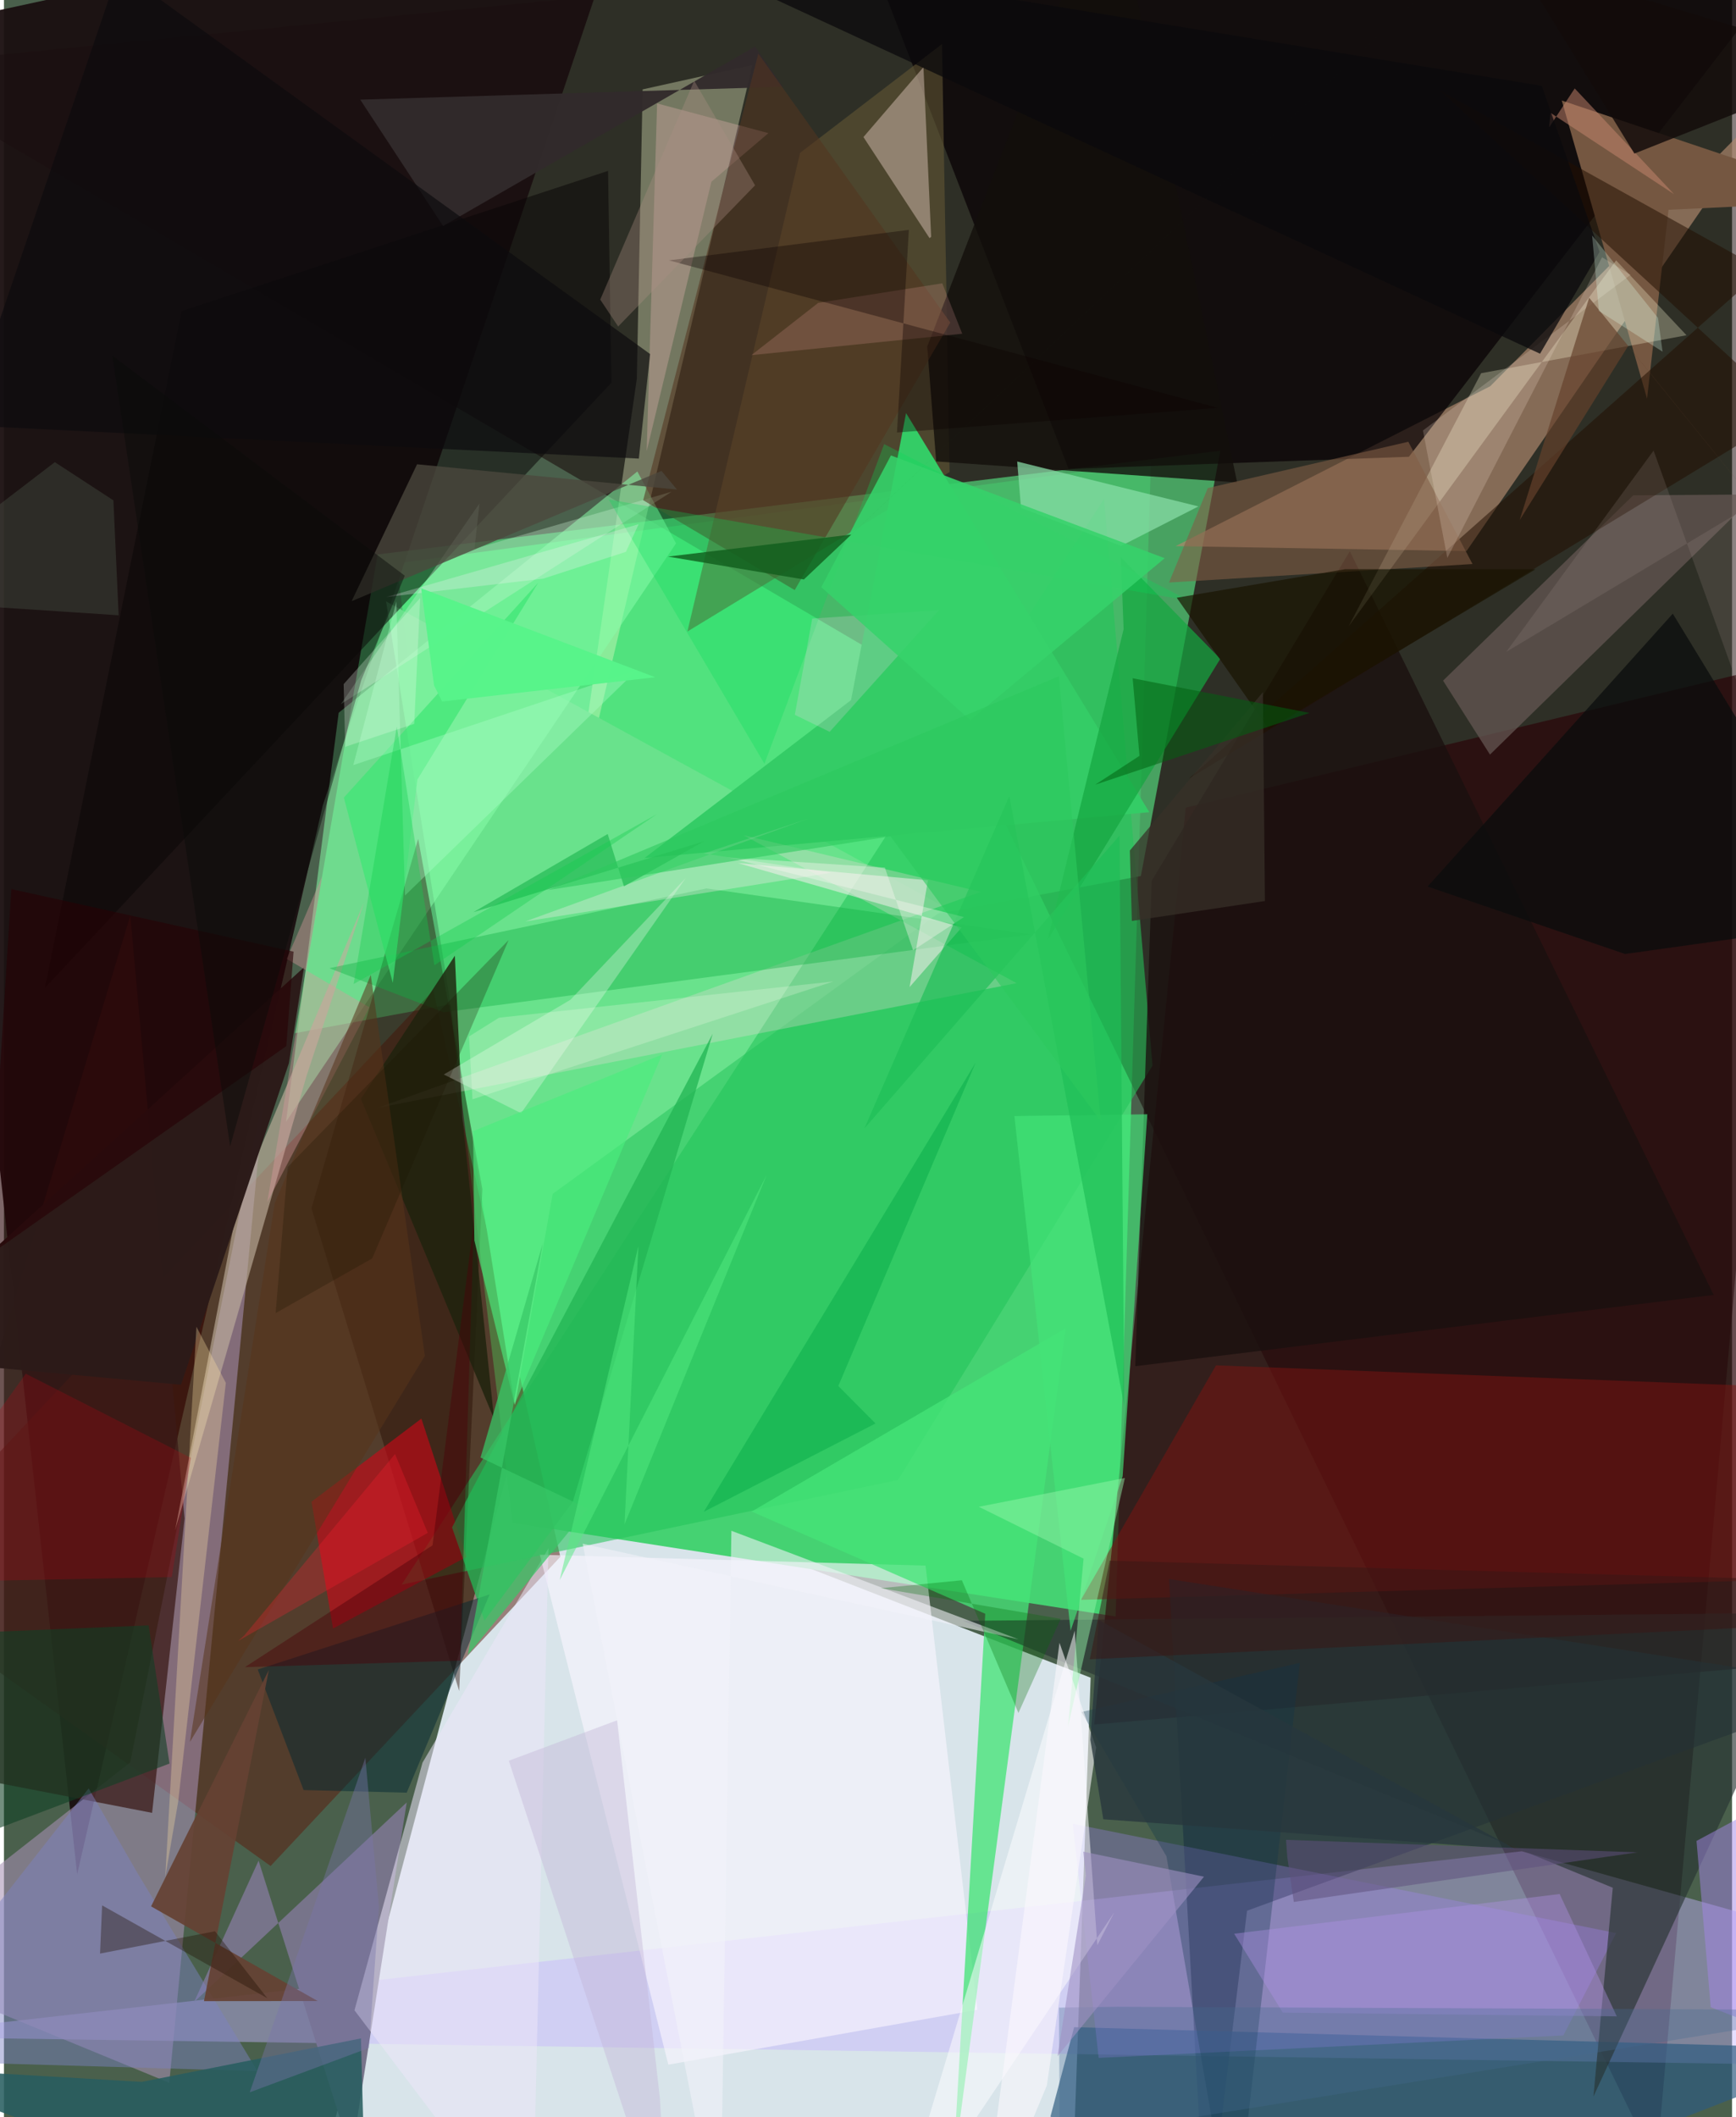 <svg xmlns="http://www.w3.org/2000/svg" width="228" height="278" viewBox="0 0 836 1024"><path fill="#4a604c" d="M0 0h836v1024H0z"/><path fill="#e5f0f8" fill-opacity=".914" d="M245.971 702.608l-86.37 324.723 358.324 1.628 7.78-217.518z"/><path fill="#45d272" d="M537.795 781.825l-291.687-45.29-56.03-464.112 364.772-48.836z"/><path fill="#120000" fill-opacity=".506" d="M453.274 334.288L-62 32.414 898-61.94l-98.605 1109.339z"/><path fill="#1b0f10" fill-opacity=".953" d="M306.145-62L-62 17.879l97.409 888.69 118.853-517.103z"/><path fill="#59ec87" fill-opacity=".612" d="M140.844 499.704l39.905-231.547 407.694-50.18-38.437 205.728z"/><path fill="#c7b5ff" fill-opacity=".439" d="M848.3 927.415l49.7 71.64-960-14.029 796.285-89.63z"/><path fill="#2b0609" fill-opacity=".714" d="M898 801.93l-370.532 32.172 44.244-443.468L898 311.999z"/><path fill="#5c1c0c" fill-opacity=".506" d="M269.152 752.993L129 902.516-62 766.087l269.693-287.16z"/><path fill="#ae866c" fill-opacity=".686" d="M719.015 186.81l-152.2 77.326 140.742 2.399L861.69 42.505z"/><path fill="#a791b3" fill-opacity=".569" d="M126.481 523.933L79.973 1007.37-62 948.953l123.103-96.55z"/><path fill="#070004" fill-opacity=".714" d="M679.661 220.923l-164.586 5.884-95.211-246.409L898-62z"/><path fill="#f5fdcb" fill-opacity=".349" d="M273.537 408.177l88.516-376.709-53.083 11.763-2.81 140.005z"/><path fill="#69e18c" fill-opacity=".992" d="M455.756 439.047l-190.29 138.38-18.285 102.123-62.335-388.68z"/><path fill="#23c45a" fill-opacity=".573" d="M555.632 515.385L532.21 241.26 192.396 766.436l240.136-50.66z"/><path fill="#faf5ff" fill-opacity=".624" d="M321.414 998.605L259.257 751.97l186.585 5.261 25.066 214.84z"/><path fill="#7e1311" fill-opacity=".494" d="M586.355 660.37L898 672.265l-18.278 91.242-358.714 10.286z"/><path fill="#77748a" d="M168.154 1042.251l26.689-170.483-102.85 96.511 31.186-68.35z"/><path fill="#615634" fill-opacity=".596" d="M457.476 228.313l-126.84 77.13 54.509-231.511 68.653-52.62z"/><path fill="#45e377" fill-opacity=".773" d="M361.706 731.085l113.013 49.437-15.65 270.003 54.565-408.101z"/><path fill="#88fea9" fill-opacity=".533" d="M161.933 344.728L136.43 542.599l188.695-279.77-18.704-34.79z"/><path fill="#755741" d="M805.279 101.464l92.637-4.382-144.282-48.465 41.248 144.21z"/><path fill="#1d2e3d" fill-opacity=".569" d="M563.638 763.724L581.55 1086l19.822-161.86L898 815.794z"/><path fill="#250a00" fill-opacity=".424" d="M148.763 584.43l71.465 233.47 11.214-242.771-31.065-169.402z"/><path fill="#cf0617" fill-opacity=".592" d="M223.817 752.992l-64.618 34.644-10.412-61.299 53.154-40.212z"/><path fill="#34cc66" d="M309.874 415l99.936-76.394 26.606-138.812L554.091 392.82z"/><path fill="#2e5b7f" fill-opacity=".686" d="M517.719 980.479L898 991.06 653.49 1086l-147.224-62.285z"/><path fill="#3a1a17" fill-opacity=".741" d="M71.668 876.814L-62 850.892 61.133 442.76 87.37 734.448z"/><path fill="#0a0707" fill-opacity=".537" d="M19.847 477.736l274.012-292.64-1.617-102.438L85.966 150.47z"/><path fill="#665954" fill-opacity=".714" d="M788.209 239.568l59.318-.41-128.63 125.813-22.694-35.772z"/><path fill="#a885ff" fill-opacity=".294" d="M529.591 995.33l224.792-10.872 25.54-49.505-262.888-52.883z"/><path fill="#fcd7e3" fill-opacity=".275" d="M357.856 403.99l132.069 71.534-309.322 60.349 291.92-104.5z"/><path fill="#bfaf9c" fill-opacity=".639" d="M113.553 580.163L82.812 740.152l63.683-220.132 27.591-83.402z"/><path fill="#0daf42" fill-opacity=".388" d="M212.688 489.599l-55.287-21.32 182.452-38.576 156.765 22.21z"/><path fill="#f3d9ce" fill-opacity=".412" d="M444.823 32.482l3.727 82.066-.782.634-31.973-48.892z"/><path fill="#1a100f" fill-opacity=".78" d="M547.297 660.795l279.828-34.485-176.02-359.703-95.851 159.378z"/><path fill="#273432" fill-opacity=".643" d="M463.938 783.94L877.085 780 768.94 1014.018l9.362-100.989z"/><path fill="#fffcd9" fill-opacity=".286" d="M813.98 162.156l-99.357 18.354-64.039 122.306L779.907 125.94z"/><path fill="#15a640" fill-opacity=".71" d="M588.436 318.634l-83.54 135.94L541.66 304.32l-1.355-34.869z"/><path fill="#fdfeff" fill-opacity=".525" d="M528.946 940.836l-10.943-152.138L428.901 1086l108.24-161.076z"/><path fill="#210e00" fill-opacity=".522" d="M573.228 376.624l291.039-176.89L694.658 43.707l156.263 86.899z"/><path fill="#23b554" fill-opacity=".761" d="M216.764 738.76l126.112-238.792-67.7 226.424-42.726 57.442z"/><path fill="#002731" fill-opacity=".478" d="M144.956 865.782l49.882 1.282 40.088-95.874-112.157 36.29z"/><path fill="#120e0b" fill-opacity=".792" d="M446.657 167.606l4.318 55.572 145.589 10.165L535.403-62z"/><path fill="#fbf0f1" fill-opacity=".51" d="M463.308 448.593l-25.193 28.827 8.88-51.662-91.909-8.321z"/><path fill="#8adfa8" fill-opacity=".714" d="M540.433 264.042l37.425-19.105-87.686-21.72 1.85 22.449z"/><path fill="#ece5fa" fill-opacity=".537" d="M263.427 748.815L202.48 852.537 169.568 972.3l86.021 113.7z"/><path fill="#cdf4d6" fill-opacity=".329" d="M227.633 265.393l95.372-27.56-160.033 102.76 67.078-97.096z"/><path fill="#7c82c2" fill-opacity=".471" d="M122.653 1001.726l-58.25-96.107-23.42-40.642L-62 996.302z"/><path fill="#275d5f" fill-opacity=".871" d="M175.39 1086l-2.69-100.098-106.013 21.036L-62 999.375z"/><path fill="#0a0d0d" fill-opacity=".737" d="M688.721 428.788l118.614-131.986L898 445.501l-113.755 15.914z"/><path fill="#2c1b19" fill-opacity=".988" d="M-62 656.197l147.66 13.551 52.182-155.483 7.323-46.425z"/><path fill="#ffc3c1" fill-opacity=".275" d="M369.834 64.383l-53.852-14.368-5.055 168.222 31.311-130.333z"/><path fill="#1e230d" fill-opacity=".816" d="M172.694 531.458l64.423 154.886-15.356-145.85-3.632-78.236z"/><path fill="#0d354b" fill-opacity=".318" d="M521.247 828.033l105.662-23.739L594.873 1086 562.39 897.84z"/><path fill="#fffffe" fill-opacity=".282" d="M329.842 424.65l-79.674 113.755-37.393-18.707 61.297-36.15z"/><path fill="#312a2b" fill-opacity=".957" d="M172.353 48.19l204.484-6.221-13.449-19.456-150.95 86.774z"/><path fill="#654233" fill-opacity=".918" d="M71.17 922.042l80.608 45.788-55.014.05 31.374-160.138z"/><path fill="#0d0b0e" fill-opacity=".682" d="M312.588 171.235l-5.447 50.569L-19.4 205.707 55.57-14.691z"/><path fill="#815e46" fill-opacity=".58" d="M679.392 213.667l-97.025 22.401-18.738 45.677 146.815-8.941z"/><path fill="#feebf2" fill-opacity=".31" d="M338.442 412.824l50.509-16.829L252.135 445.7l148.103-23.613z"/><path fill="#43e378" fill-opacity=".659" d="M516.019 788.79l-27.196-249.005 64.306-.837L541.18 714.05z"/><path fill="#3ee574" fill-opacity=".714" d="M200.011 377.017l-11.903 98.356-23.68-89.604 94.034-103.948z"/><path fill="#ffe3a7" fill-opacity=".31" d="M78.025 907.892l15.091-266.194 14.225 27.143L84.25 871.625z"/><path fill="#52351f" fill-opacity=".561" d="M309.23 241.938l55.705-216.005 92.86 130.075L382.54 285.4z"/><path fill="#a385e6" fill-opacity=".49" d="M825.698 970.84l-6.888-80.444 39.865-21.527L898 999.037z"/><path fill="#05dd58" fill-opacity=".278" d="M425.802 214.787l147.644 75.738-280.934-48.96 75.389 127.841z"/><path fill="#103f25" fill-opacity=".588" d="M-14.002 888.584l94.094-35.607-10.105-66.84-104.689 4.336z"/><path fill="#b50413" fill-opacity=".263" d="M10.549 664.41l79.868 40.7-9.228 57.66L-62 765.664z"/><path fill="#4c473d" fill-opacity=".773" d="M168.19 290.773l149.9-63.008 7.497 9.01-125.735-12.214z"/><path fill="#94f5a9" fill-opacity=".475" d="M471.61 728.776l50.668 25.084-7.495 81.089 27.495-120.103z"/><path fill="#1ebe57" fill-opacity=".675" d="M416.283 545.748L539.659 404.13l2.338 276.107-55.634-295.235z"/><path fill="#f2f3fa" fill-opacity=".573" d="M279.975 746.631L346.467 1086l5.448-345.605 138.97 52.508z"/><path fill="#b092e5" fill-opacity=".392" d="M752.604 916.064l27.65 59.183-161.61-1.83-23.511-38.144z"/><path fill="#1eb650" fill-opacity=".643" d="M292.073 403.375l7.859 25.327 38.818-21.839-111.62 34.314z"/><path fill="#1a1400" fill-opacity=".686" d="M611.835 352.519l-44.48-63.415 81.477-13.794 92.127.019z"/><path fill="#ffcff6" fill-opacity=".208" d="M382.594 345.738l8.418-46.548 61.4-4.143-52.959 58.905z"/><path fill="#c1b3d6" fill-opacity=".408" d="M321.327 1086l-4.003-71.252-20.714-182.692-52.378 19.543z"/><path fill="#ffebde" fill-opacity=".196" d="M773.115 124.42l13.818 8.526-100.457 75.255 11.785 61.66z"/><path fill="#383128" fill-opacity=".725" d="M609.047 334.766l.974 101.029-64.383 9.627-.957-34.08z"/><path fill="#4aee7c" fill-opacity=".635" d="M318.397 510.027l-71.36 169.258-19.461-79.317-.634-52.869z"/><path fill="#afffca" fill-opacity=".357" d="M306.292 324.021L194.004 433.147l-4.167-142.277-20.84 79.181z"/><path fill="#d8989c" fill-opacity=".404" d="M153.944 423.79l-17.12 40.02 39.96 23.415-49.38 94.187z"/><path fill="#5b6d5e" fill-opacity=".275" d="M-62 289.855l117.487 7.739-2.54-55.592-28.337-18.48z"/><path fill="#006e07" fill-opacity=".298" d="M490.772 828.493l-27.36-64.18-39.255 3.835 87.064 14.828z"/><path fill="#0cad4c" fill-opacity=".549" d="M403.635 670.353l66.434-156.378-131.5 217.22 83.06-42.713z"/><path fill="#fcaaae" fill-opacity=".188" d="M453.93 137.029l-60 9.446-32.339 25.298 101.995-10.352z"/><path fill="#270104" fill-opacity=".6" d="M140.112 460.28l-3.524 45.692-144.19 101.405L3.583 430.023z"/><path fill="#c7866f" fill-opacity=".51" d="M759.884 42.769l48.063 51.149-59.76-39.342-.688 7.037z"/><path fill="#0d0201" fill-opacity=".357" d="M321.71 125.93l116.053-14.744-5.747 98.004 155.21-11.925z"/><path fill="#64412b" fill-opacity=".678" d="M733.278 251.524l33.596-107.517L898 305.882 785.712 167.384z"/><path fill="#0b0a0c" fill-opacity=".765" d="M743.967 41.522L310.572-29.314 743.108 171.08l28.811-49.25z"/><path fill="#58351a" fill-opacity=".541" d="M203.626 655.79l-26.183-184.222-46.47 110.464L89.96 842.51z"/><path fill="#38c867" fill-opacity=".722" d="M282.45 729.67l-51.896-24.71 30.16-103.767-36.306 199.261z"/><path fill="#fefff3" fill-opacity=".22" d="M226.658 531.692l-1.66-30.4 14.516-9.067 161.799-17.538z"/><path fill="#36d26a" fill-opacity=".875" d="M561.531 269.987l-94.084 78.322-72.038-64.32 33.682-63.704z"/><path fill="#105e1d" fill-opacity=".812" d="M386.974 280.269l-65.732-11.066 88.712-10.671L702.655-18.492z"/><path fill="#fceffd" fill-opacity=".263" d="M300.903 266.9l6.112-13.35-122.075 35.214 75.866-8.873z"/><path fill="#ac8e85" fill-opacity=".337" d="M363.361 89.63l-66.224 68.277-8.674-13.003 45.453-105.86z"/><path fill="#4a0009" fill-opacity=".431" d="M227.31 590.974l-19.987 156.455-90.767 58.906 104.15-3.127z"/><path fill="#58f38a" fill-opacity=".984" d="M315.097 327.562l-113.264-43.04 6.245 47.053 3.905 7.723z"/><path fill="#53eb80" fill-opacity=".494" d="M368.96 568.296L300.202 737.3l6.721-134.653-38.074 161.586z"/><path fill="#13cd4d" fill-opacity=".357" d="M208.232 466.865l107.745-73.152-146.806 82.21 20.868-124.52z"/><path fill="#200f00" fill-opacity=".365" d="M46.486 944.877l55.617-10.789 25.336 32.405-79.954-44.931z"/><path fill="#090c09" fill-opacity=".459" d="M109.422 554.447L52.444 172.014l141.454 106.432-21.07 50.585z"/><path fill="#fbf8fd" fill-opacity=".588" d="M504.53 1008.648L472.226 1086l38.412-291.457 17.732 50.659z"/><path fill="#006111" fill-opacity=".525" d="M527.936 379.525l21.394-13.947-3.302-37.531 85.538 16.773z"/><path fill="#f6fff5" fill-opacity=".247" d="M165.084 361.218l33.392-11.121 2.872-60.837-37.008 41.629z"/><path fill="#a7938f" fill-opacity=".184" d="M840.761 336.763l43.49-115.916-157.488 94.449 71.285-97.36z"/><path fill="#27373d" fill-opacity=".776" d="M531.83 879.913l199.662 14.574-201.883-110.949-4.035 57.937z"/><path fill="#fcf8f5" fill-opacity=".361" d="M426.163 419.653l-76.116-4.987 114.388 28.876-24.618 16.094z"/><path fill="#130b0a" fill-opacity=".835" d="M705.048-62l83.713 136.28L898 30.911 587.601-62z"/><path fill="#ddffec" fill-opacity=".275" d="M802.395 170.114l-30.84-19.75-3.244-36.465 31.86 39.857z"/><path fill="#446990" fill-opacity=".314" d="M898 972.181l-387.278 62.296-.346-63.445 28.224-.43z"/><path fill="#ff2030" fill-opacity=".275" d="M113.258 793.686l91.768-52.293-15.824-38.132-72.901 87.697z"/><path fill="#381816" fill-opacity=".537" d="M534.919 754.846L898 764.913v19.654l-372.7 17.979z"/><path fill="#7976ac" fill-opacity=".404" d="M176.58 990.504l4.818-68.148-6.569-72.191-55.929 161.814z"/><path fill="#1b1600" fill-opacity=".271" d="M131.442 635.093l5.8-70.656 106.886-109.75-65.995 153.982z"/><path fill="#60517e" fill-opacity=".537" d="M620.83 898.11l3.162 21.793 166.221-23.984-169.967-6.055z"/><path fill="#2dc95e" fill-opacity=".592" d="M510.322 327.106L263.201 430.492l165.677-25.977L530.61 542.3z"/><path fill="#9e91c4" fill-opacity=".588" d="M580.54 907.69l-70.857 86.832 13.729-87.406-1.29-11.536z"/></svg>